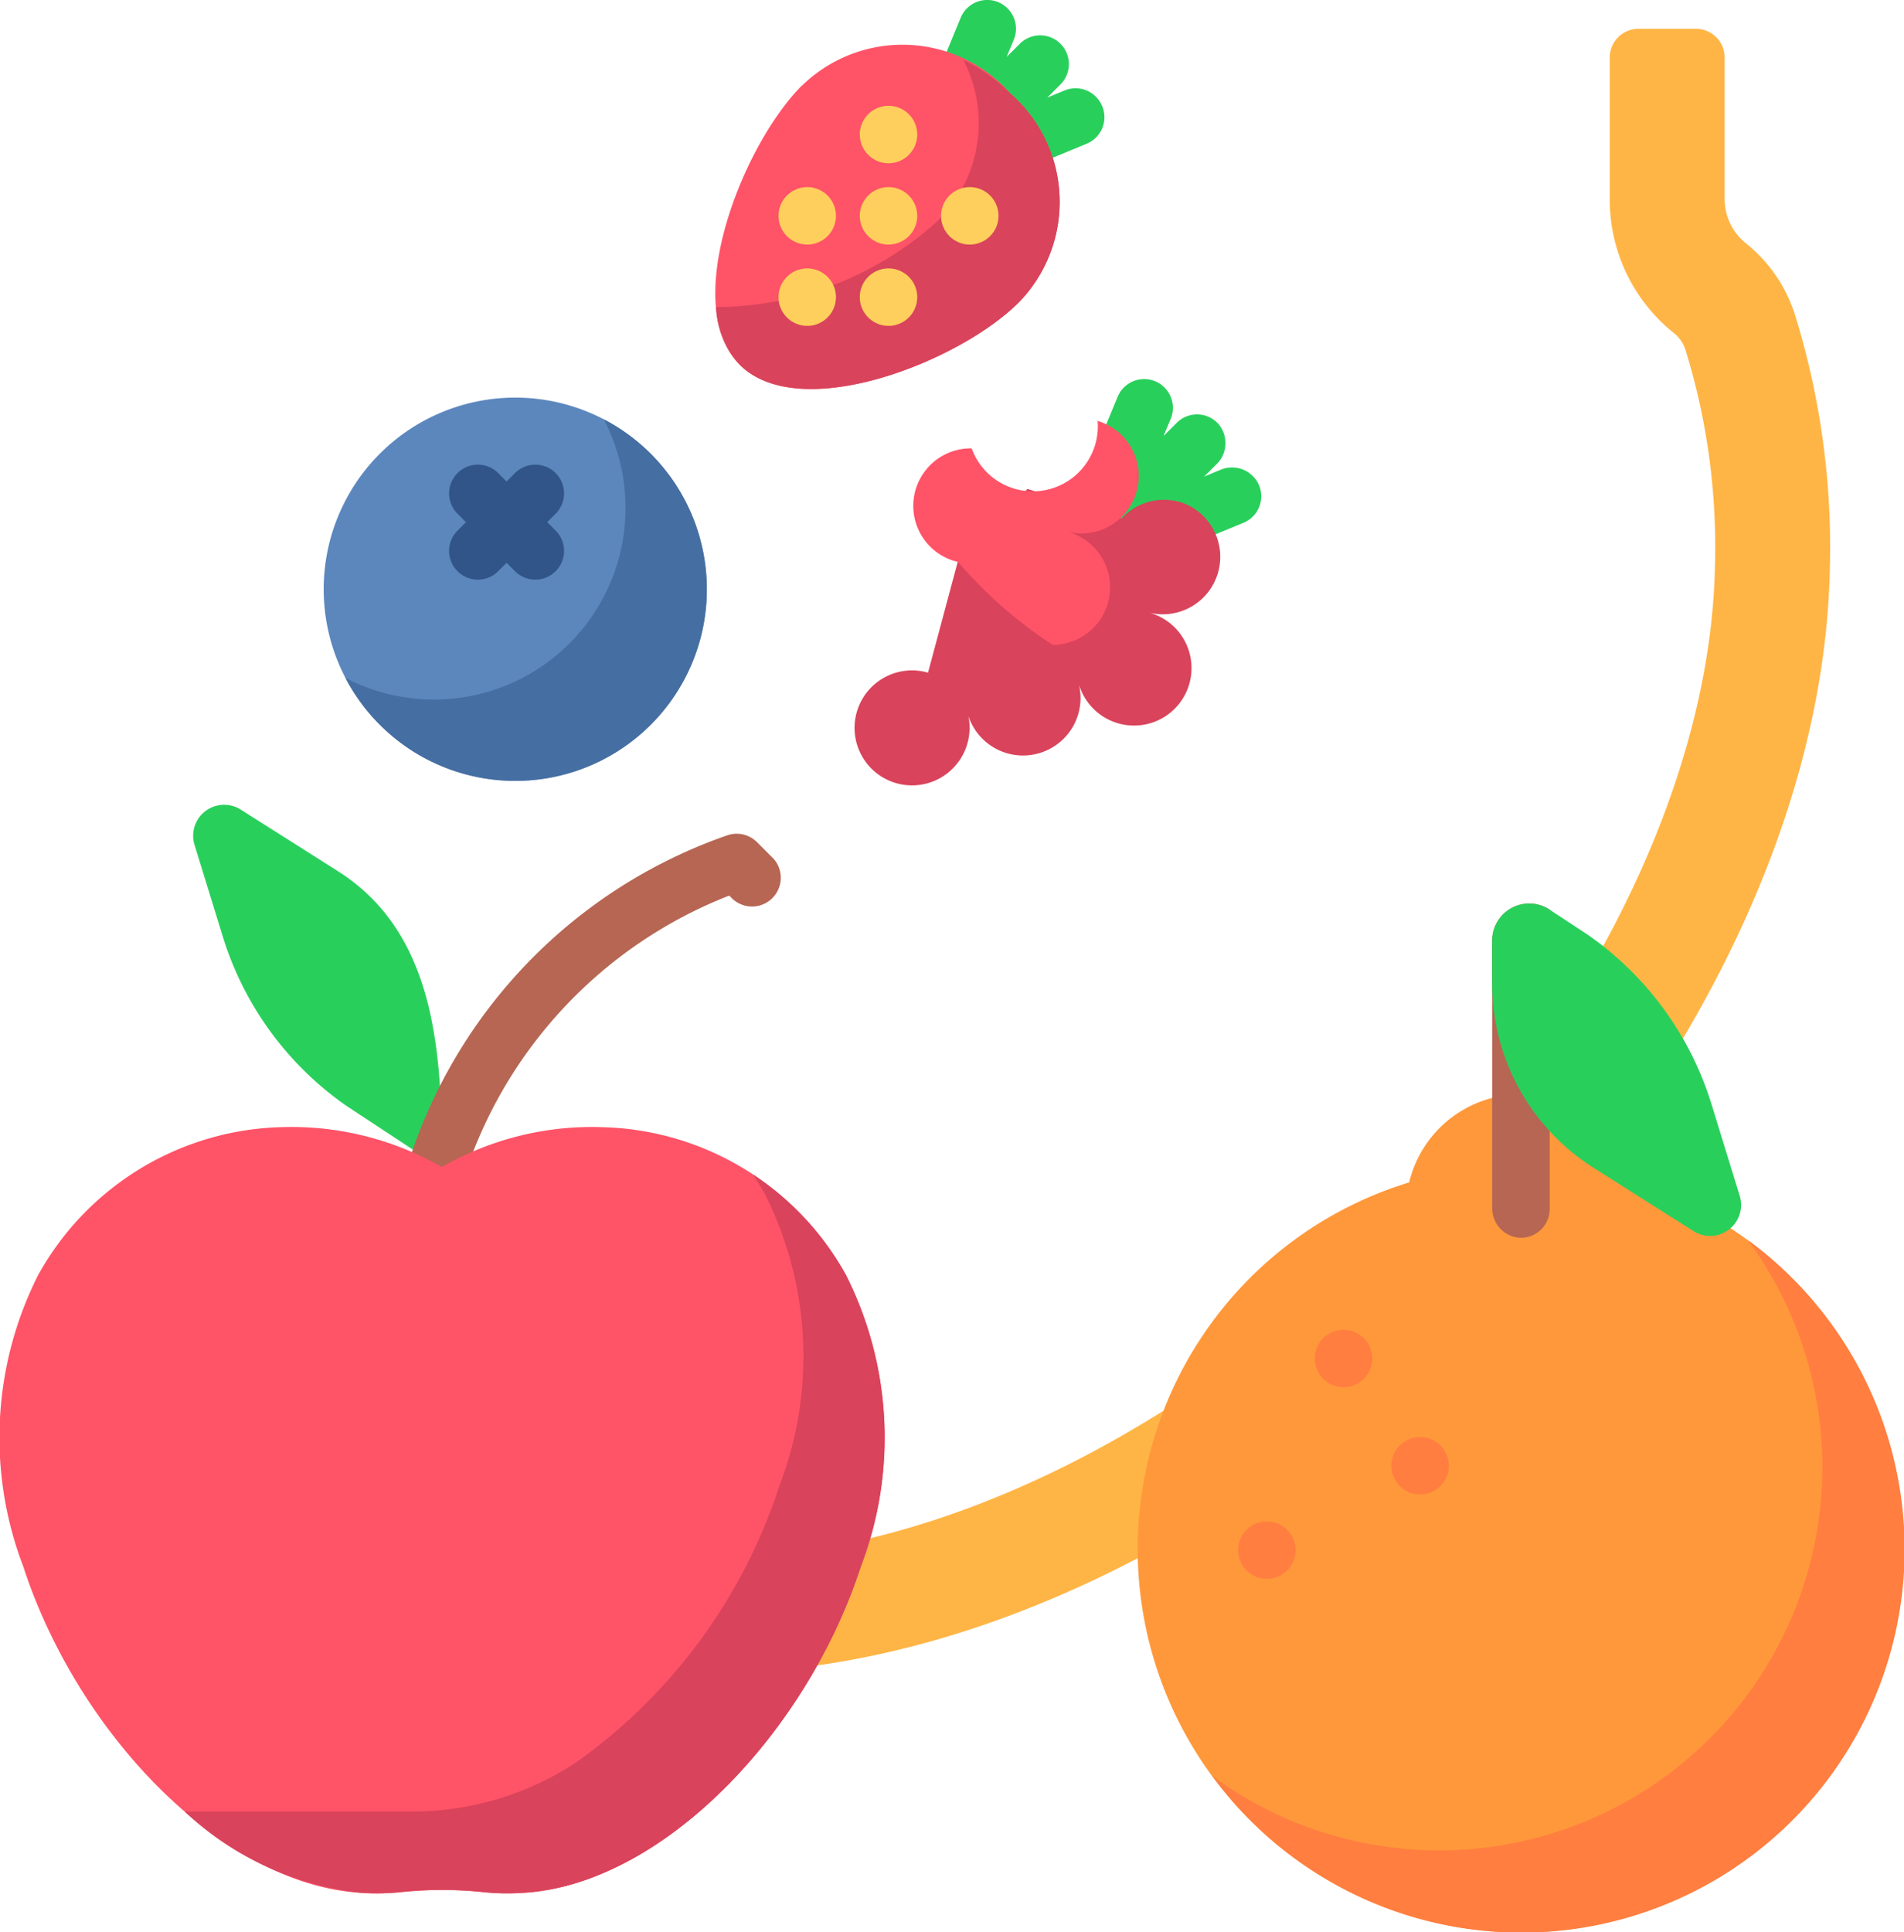 <svg xmlns="http://www.w3.org/2000/svg" width="40.246" height="40.827" viewBox="0 0 40.246 40.827">
  <g id="fruits" transform="translate(0 0)" style="isolation: isolate">
    <path id="Path_10911" data-name="Path 10911" d="M184.209,14.061a.736.736,0,0,1,.24.369,14.069,14.069,0,0,1,.616,4.53c-.082,4.556-2.667,9.812-6.914,14.059s-9.5,6.831-14.059,6.914a2.429,2.429,0,0,0-2.382,2.312,18.014,18.014,0,0,0,2.426.117c5.5-.1,11.294-3.187,15.733-7.625S187.394,24.508,187.494,19a16.562,16.562,0,0,0-.73-5.311,3.152,3.152,0,0,0-1.045-1.535,1.2,1.2,0,0,1-.449-.942V8.229a.607.607,0,0,0-.607-.607h-1.215a.607.607,0,0,0-.607.607v2.987a3.609,3.609,0,0,0,1.368,2.845Zm0,0" transform="translate(-148.815 -7.013)" fill="#ffb545"/>
    <path id="Path_10912" data-name="Path 10912" d="M54.22,214.663l-2.043-1.294a.655.655,0,0,0-.982.737l.6,1.947a6.8,6.8,0,0,0,2.627,3.584l2.007,1.321C56.429,218.592,56.337,216,54.22,214.663Zm0,0" transform="translate(-47.085 -196.259)" fill="#28d05b"/>
    <path id="Path_10913" data-name="Path 10913" d="M115.8,221.447l-.324-.324a.608.608,0,0,0-.621-.147,10.78,10.78,0,0,0-6.756,6.95l1.143.411a9.53,9.53,0,0,1,5.647-6.085l.053.053a.607.607,0,0,0,.859-.859Zm0,0" transform="translate(-99.475 -203.327)" fill="#b66652"/>
    <path id="Path_10914" data-name="Path 10914" d="M12.7,298.633a6.388,6.388,0,0,0-3.36.844,6.385,6.385,0,0,0-3.36-.844A6.057,6.057,0,0,0,.807,301.76a7.625,7.625,0,0,0-.313,6.162c1.156,3.547,4.224,6.725,7.139,6.892a4.84,4.84,0,0,0,.839-.015,8.384,8.384,0,0,1,1.746,0,4.84,4.84,0,0,0,.839.015c2.915-.167,5.983-3.344,7.14-6.892a7.626,7.626,0,0,0-.313-6.162,6.057,6.057,0,0,0-5.178-3.126Zm0,0" transform="translate(-0.001 -274.816)" fill="#ff5368"/>
    <path id="Path_10915" data-name="Path 10915" d="M62.934,313.356a6.038,6.038,0,0,0-1.965-2.125q.132.2.249.408a7.627,7.627,0,0,1,.313,6.163,11.547,11.547,0,0,1-4.29,5.846,6.312,6.312,0,0,1-3.5,1.046H48.957a6.472,6.472,0,0,0,3.728,1.717,4.81,4.81,0,0,0,.839-.015,8.307,8.307,0,0,1,1.746,0,4.867,4.867,0,0,0,.838.015c2.915-.166,5.983-3.344,7.139-6.891A7.627,7.627,0,0,0,62.934,313.356Zm0,0" transform="translate(-45.053 -286.413)" fill="#d9435b"/>
    <path id="Path_10916" data-name="Path 10916" d="M312.069,291.8a2.429,2.429,0,0,0-4.724,0,8.1,8.1,0,1,0,4.724,0Zm0,0" transform="translate(-277.559 -266.814)" fill="#ff983b"/>
    <path id="Path_10917" data-name="Path 10917" d="M332.721,328.684A8.1,8.1,0,0,1,321.4,340.007a8.1,8.1,0,1,0,11.323-11.323Zm0,0" transform="translate(-295.77 -302.474)" fill="#ff7e40"/>
    <path id="Path_10918" data-name="Path 10918" d="M395.543,240.208v5.647a.624.624,0,0,0,.589.632.607.607,0,0,0,.626-.607v-6.327a.784.784,0,0,0-1.215.655Zm0,0" transform="translate(-364.002 -220.331)" fill="#b66652"/>
    <path id="Path_10919" data-name="Path 10919" d="M400.777,245.606l-.6-1.947a6.8,6.8,0,0,0-2.627-3.584l-.793-.521a.784.784,0,0,0-1.215.655v.863a4.612,4.612,0,0,0,2.209,3.978l2.043,1.294A.655.655,0,0,0,400.777,245.606Zm0,0" transform="translate(-364.002 -220.332)" fill="#28d05b"/>
    <path id="Path_10920" data-name="Path 10920" d="M349.722,352.994a.607.607,0,1,1-.607-.607A.607.607,0,0,1,349.722,352.994Zm0,0" transform="translate(-320.717 -324.287)" fill="#ff7e40"/>
    <path id="Path_10921" data-name="Path 10921" d="M370.035,381.431a.607.607,0,1,1-.607-.607A.607.607,0,0,1,370.035,381.431Zm0,0" transform="translate(-339.411 -350.457)" fill="#ff7e40"/>
    <path id="Path_10922" data-name="Path 10922" d="M329.41,403.775a.607.607,0,1,1-.607-.607A.607.607,0,0,1,329.41,403.775Zm0,0" transform="translate(-302.025 -371.019)" fill="#ff7e40"/>
    <path id="Path_10923" data-name="Path 10923" d="M253.86,2.24a.607.607,0,0,0-.794-.329l-.364.15.278-.278a.607.607,0,0,0-.859-.859l-.279.278.151-.364a.607.607,0,1,0-1.122-.465l-.33.8,2.193,2.193.8-.33a.607.607,0,0,0,.329-.793Zm0,0" transform="translate(-230.564 0.001)" fill="#28d05b"/>
    <path id="Path_10924" data-name="Path 10924" d="M191.471,12.68a3.041,3.041,0,0,1,4.409.172,3.041,3.041,0,0,1,.172,4.409c-1.265,1.265-4.633,2.582-5.9,1.317s.052-4.633,1.317-5.9Zm0,0" transform="translate(-174.518 -10.871)" fill="#ff5368"/>
    <path id="Path_10925" data-name="Path 10925" d="M196.035,16.572a3.7,3.7,0,0,0-1-.717,2.9,2.9,0,0,1-.545,3.409,7.044,7.044,0,0,1-4.681,1.817,1.909,1.909,0,0,0,.5,1.217c1.265,1.265,4.633-.052,5.9-1.317a3.04,3.04,0,0,0-.172-4.409Zm0,0" transform="translate(-174.673 -14.591)" fill="#d9435b"/>
    <g id="Group_6488" data-name="Group 6488" transform="translate(16.456 2.236)">
      <path id="Path_10926" data-name="Path 10926" d="M229.129,50.193a.607.607,0,1,1-.607-.607A.607.607,0,0,1,229.129,50.193Zm0,0" transform="translate(-226.197 -47.868)" fill="#ffcf5d"/>
      <path id="Path_10927" data-name="Path 10927" d="M207.586,71.736a.607.607,0,1,1-.607-.607A.607.607,0,0,1,207.586,71.736Zm0,0" transform="translate(-206.372 -67.693)" fill="#ffcf5d"/>
      <path id="Path_10928" data-name="Path 10928" d="M207.586,50.193a.607.607,0,1,1-.607-.607A.607.607,0,0,1,207.586,50.193Zm0,0" transform="translate(-206.372 -47.868)" fill="#ffcf5d"/>
      <path id="Path_10929" data-name="Path 10929" d="M229.129,71.736a.607.607,0,1,1-.607-.607A.607.607,0,0,1,229.129,71.736Zm0,0" transform="translate(-226.197 -67.693)" fill="#ffcf5d"/>
      <path id="Path_10930" data-name="Path 10930" d="M250.668,50.193a.607.607,0,1,1-.607-.607A.607.607,0,0,1,250.668,50.193Zm0,0" transform="translate(-246.018 -47.868)" fill="#ffcf5d"/>
      <path id="Path_10931" data-name="Path 10931" d="M229.129,28.65a.607.607,0,1,1-.607-.607A.607.607,0,0,1,229.129,28.65Zm0,0" transform="translate(-226.197 -28.043)" fill="#ffcf5d"/>
    </g>
    <path id="Path_10932" data-name="Path 10932" d="M93.91,109.417a4.049,4.049,0,1,1-4.049-4.049A4.049,4.049,0,0,1,93.91,109.417Zm0,0" transform="translate(-78.97 -96.966)" fill="#5c87bd"/>
    <path id="Path_10933" data-name="Path 10933" d="M97.032,111.129a4.049,4.049,0,0,1-5.462,5.462,4.049,4.049,0,1,0,5.462-5.462Zm0,0" transform="translate(-84.268 -102.267)" fill="#456ea2"/>
    <path id="Path_10934" data-name="Path 10934" d="M121.127,124.356l.178-.178a.607.607,0,1,0-.859-.859l-.178.178-.178-.178a.607.607,0,1,0-.859.859l.178.178-.178.178a.607.607,0,0,0,.859.859l.178-.178.178.178a.607.607,0,1,0,.859-.859Zm0,0" transform="translate(-109.56 -113.322)" fill="#315588"/>
    <path id="Path_10935" data-name="Path 10935" d="M292.77,102.621a.624.624,0,0,0-.81-.3l-.34.141.261-.26a.625.625,0,0,0,.031-.863.608.608,0,0,0-.872-.013l-.278.278.151-.363a.607.607,0,0,0-1.122-.465l-.33.8a.6.6,0,0,0,.046.554.657.657,0,0,1-.083.816l-.005,0a.628.628,0,0,0-.007.888.607.607,0,0,0,.848-.01.665.665,0,0,1,.846-.1.605.605,0,0,0,.549.043l.8-.33A.607.607,0,0,0,292.77,102.621Zm0,0" transform="translate(-266.167 -92.391)" fill="#28d05b"/>
    <path id="Path_10936" data-name="Path 10936" d="M233.409,129.849a1.212,1.212,0,0,0-1.208.351l-1.993-.622-1.475,1.548-.626,2.335-.022-.007a1.215,1.215,0,1,0,.858,1.488,1.2,1.2,0,0,0,.017-.567,1.216,1.216,0,0,0,2.336-.67,1.215,1.215,0,1,0,2.026-1.2,1.217,1.217,0,0,0-.529-.31,1.215,1.215,0,0,0,.615-2.35Zm0,0" transform="translate(-208.491 -119.246)" fill="#d9435b"/>
    <path id="Path_10937" data-name="Path 10937" d="M238.963,110.951a1.374,1.374,0,0,1-2.661.588,1.215,1.215,0,0,0-.287,2.4,9.283,9.283,0,0,0,2,1.752h.006a1.216,1.216,0,0,0,.854-2.073,1.2,1.2,0,0,0-.539-.313,1.215,1.215,0,0,0,.623-2.348Zm0,0" transform="translate(-215.763 -102.064)" fill="#ff5368"/>
  </g>
</svg>
